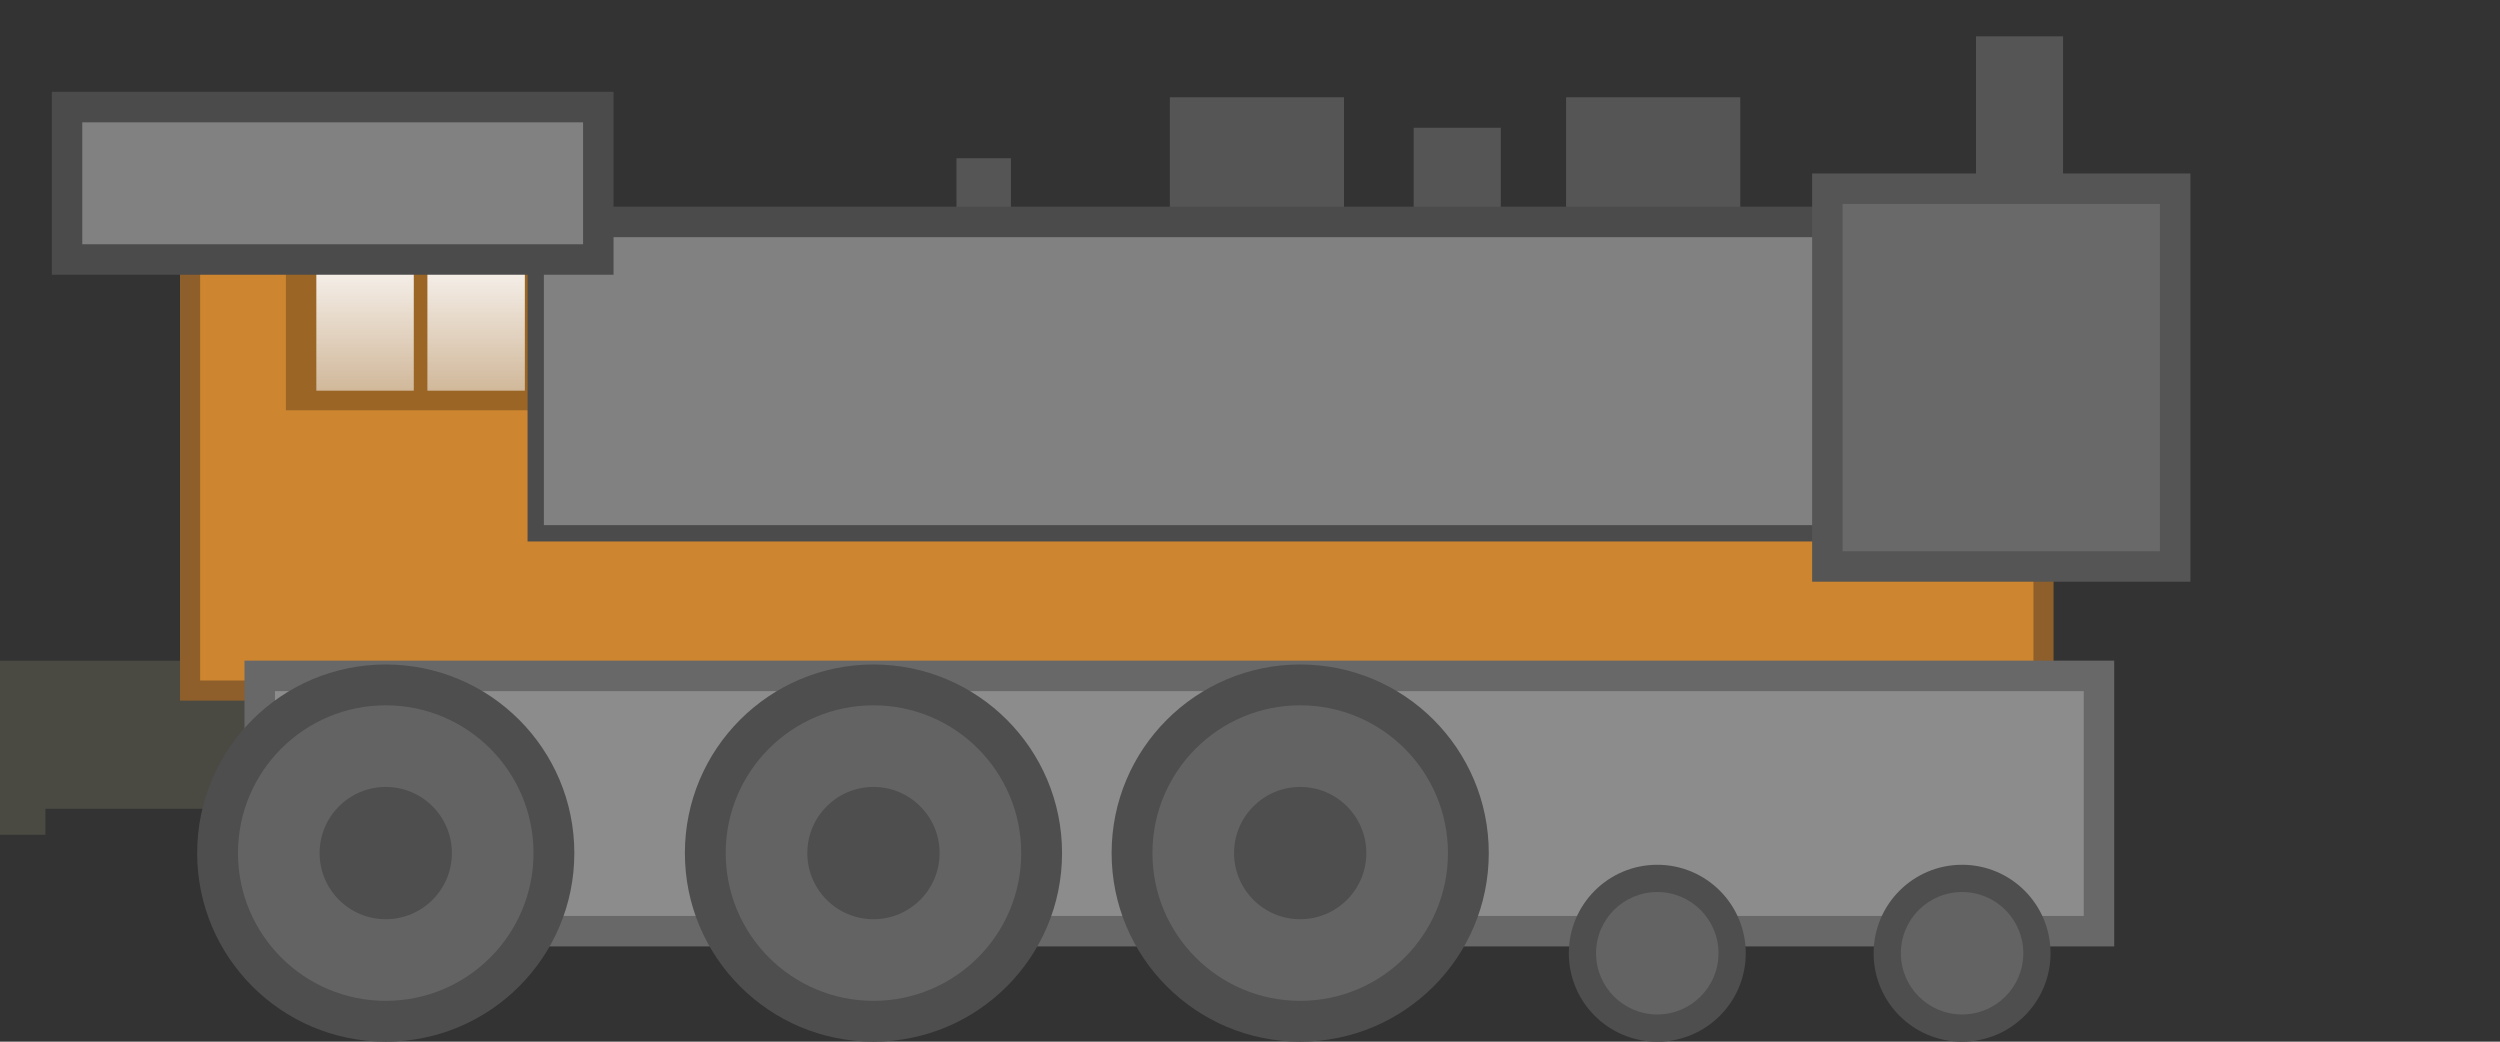 <?xml version="1.0" encoding="UTF-8" standalone="no"?>
<!-- Created with Inkscape (http://www.inkscape.org/) -->

<svg
   xmlns:dc="http://purl.org/dc/elements/1.1/"
   xmlns:cc="http://creativecommons.org/ns#"
   xmlns:rdf="http://www.w3.org/1999/02/22-rdf-syntax-ns#"
   xmlns:svg="http://www.w3.org/2000/svg"
   xmlns="http://www.w3.org/2000/svg"
   xmlns:xlink="http://www.w3.org/1999/xlink"
   xmlns:sodipodi="http://sodipodi.sourceforge.net/DTD/sodipodi-0.dtd"
   xmlns:inkscape="http://www.inkscape.org/namespaces/inkscape"
   width="240"
   height="100"
   viewBox="0 0 63.5 26.458"
   version="1.1"
   id="svg8"
   inkscape:version="0.92.1 r15371"
   sodipodi:docname="loco5.svg">
  <rect x="0" y="0" width="63.5" height="26.458" fill="#333333" stroke="none"/>
  <sodipodi:namedview
     id="base"
     pagecolor="#ffffff"
     bordercolor="#666666"
     borderopacity="1.0"
     inkscape:pageopacity="0.0"
     inkscape:pageshadow="2"
     inkscape:zoom="2.8"
     inkscape:cx="47.5"
     inkscape:cy="-12.857142"
     inkscape:document-units="mm"
     inkscape:current-layer="layer2"
     showgrid="false"
     units="px"
     inkscape:window-width="1884"
     inkscape:window-height="1051"
     inkscape:window-x="0"
     inkscape:window-y="0"
     inkscape:window-maximized="1" />
  <defs
     id="defs2">
    <linearGradient
       gradientTransform="matrix(1.463,0,0,1.463,-27.179,-12.254)"
       gradientUnits="userSpaceOnUse"
       y2="15.639"
       x2="26.6"
       y1="12.568"
       x1="26.6"
       id="linearGradient1132-2"
       xlink:href="#linearGradient1130"
       inkscape:collect="always" />
    <linearGradient
       id="linearGradient1130"
       inkscape:collect="always">
      <stop
         id="stop1126"
         offset="0"
         style="stop-color:#f3d5b2;stop-opacity:1;" />
      <stop
         id="stop1128"
         offset="1"
         style="stop-color:#f3d5b2;stop-opacity:0.459" />
    </linearGradient>
    <linearGradient
       gradientTransform="matrix(1.463,0,0,1.463,-29.999,-12.254)"
       gradientUnits="userSpaceOnUse"
       y2="15.639"
       x2="26.6"
       y1="12.568"
       x1="26.6"
       id="linearGradient1132"
       xlink:href="#linearGradient1130"
       inkscape:collect="always" />
    <linearGradient
       gradientTransform="matrix(1.463,0,0,1.463,-29.999,-12.254)"
       gradientUnits="userSpaceOnUse"
       y2="15.639"
       x2="26.6"
       y1="12.568"
       x1="26.6"
       id="linearGradient1132-846"
       xlink:href="#linearGradient1130-119"
       inkscape:collect="always" />
    <linearGradient
       id="linearGradient1130-119"
       inkscape:collect="always">
      <stop
         id="stop2105"
         offset="0"
         style="stop-color:#fefdfd;stop-opacity:1;;opacity:1" />
      <stop
         id="stop2107"
         offset="1"
         style="stop-color:#fefdfd;stop-opacity:0.459;opacity:1" />
    </linearGradient>
    <linearGradient
       gradientTransform="matrix(1.463,0,0,1.463,-27.179,-12.254)"
       gradientUnits="userSpaceOnUse"
       y2="15.639"
       x2="26.6"
       y1="12.568"
       x1="26.6"
       id="linearGradient1132-2-711"
       xlink:href="#linearGradient1130-119"
       inkscape:collect="always" />
  </defs>
  <g
     inkscape:label="Calque 2"
     id="layer2"
     inkscape:groupmode="layer">
    <path
       inkscape:connector-curvature="0"
       style="opacity:1;vector-effect:none;fill:#4a4a43;fill-opacity:1;stroke:none;stroke-width:0.349;stroke-linecap:butt;stroke-linejoin:miter;stroke-miterlimit:4;stroke-dasharray:none;stroke-dashoffset:0;stroke-opacity:1"
       d="m 7.522,16.782 v 3.761 H 1.153 V 21.204 H 0 v -0.661 -3.61 -0.151 z"
       id="rect849-3"
       sodipodi:nodetypes="ccccccccc" />
    <rect
       y="2.471"
       x="29.714"
       height="4.77"
       width="4.424"
       id="rect1214"
       style="opacity:1;vector-effect:none;fill:#555555;fill-opacity:1;stroke:none;stroke-width:0.511;stroke-linecap:butt;stroke-linejoin:miter;stroke-miterlimit:4;stroke-dasharray:none;stroke-dashoffset:0;stroke-opacity:1" />
    <rect
       y="2.471"
       x="39.779"
       height="4.77"
       width="4.424"
       id="rect1214-2"
       style="opacity:1;vector-effect:none;fill:#555555;fill-opacity:1;stroke:none;stroke-width:0.511;stroke-linecap:butt;stroke-linejoin:miter;stroke-miterlimit:4;stroke-dasharray:none;stroke-dashoffset:0;stroke-opacity:1" />
    <rect
       y="3.245"
       x="35.908"
       height="4.77"
       width="2.212"
       id="rect1214-2-2"
       style="opacity:1;vector-effect:none;fill:#555555;fill-opacity:1;stroke:none;stroke-width:0.361;stroke-linecap:butt;stroke-linejoin:miter;stroke-miterlimit:4;stroke-dasharray:none;stroke-dashoffset:0;stroke-opacity:1" />
    <rect
       ry="0"
       y="5.581"
       x="4.828"
       height="11.959"
       width="47.077"
       id="rect1112"
       style="opacity:1;vector-effect:none;fill:#cd8530;fill-opacity:1;stroke:#8e5f2a;stroke-width:0.511;stroke-linecap:butt;stroke-linejoin:miter;stroke-miterlimit:4;stroke-dasharray:none;stroke-dashoffset:0;stroke-opacity:1" />
    <rect
       y="4.019"
       x="24.294"
       height="4.77"
       width="1.383"
       id="rect1214-2-2-8"
       style="opacity:1;vector-effect:none;fill:#555555;fill-opacity:1;stroke:none;stroke-width:0.285;stroke-linecap:butt;stroke-linejoin:miter;stroke-miterlimit:4;stroke-dasharray:none;stroke-dashoffset:0;stroke-opacity:1" />
    <rect
       y="16.78"
       x="6.21"
       height="7.259"
       width="47.491"
       id="rect1194"
       style="opacity:1;vector-effect:none;fill:#686868;fill-opacity:1;stroke:none;stroke-width:0.511;stroke-linecap:butt;stroke-linejoin:miter;stroke-miterlimit:4;stroke-dasharray:none;stroke-dashoffset:0;stroke-opacity:1" />
    <path
       sodipodi:nodetypes="ccccc"
       inkscape:connector-curvature="0"
       id="rect1194-9"
       d="M 6.984,17.555 H 52.927 v 5.71 H 6.984 Z"
       style="opacity:1;vector-effect:none;fill:#8c8c8c;fill-opacity:1;stroke:none;stroke-width:0.511;stroke-linecap:butt;stroke-linejoin:miter;stroke-miterlimit:4;stroke-dasharray:none;stroke-dashoffset:0;stroke-opacity:1" />
    <rect
       y="5.789"
       x="7.261"
       height="4.632"
       width="6.636"
       id="rect1114"
       style="opacity:1;vector-effect:none;fill:#9b6625;fill-opacity:1;stroke:none;stroke-width:0.511;stroke-linecap:butt;stroke-linejoin:miter;stroke-miterlimit:4;stroke-dasharray:none;stroke-dashoffset:0;stroke-opacity:1" />
    <circle
       r="4.79"
       cy="21.668"
       cx="9.798"
       id="path996"
       style="opacity:1;vector-effect:none;fill:#4e4e4e;fill-opacity:1;stroke:none;stroke-width:0.511;stroke-linecap:butt;stroke-linejoin:miter;stroke-miterlimit:4;stroke-dasharray:none;stroke-dashoffset:0;stroke-opacity:1" />
    <circle
       r="3.753"
       cy="21.668"
       cx="9.798"
       id="path996-0"
       style="opacity:1;vector-effect:none;fill:#636363;fill-opacity:1;stroke:none;stroke-width:0.4;stroke-linecap:butt;stroke-linejoin:miter;stroke-miterlimit:4;stroke-dasharray:none;stroke-dashoffset:0;stroke-opacity:1" />
    <circle
       r="1.68"
       cy="21.668"
       cx="9.798"
       id="path996-0-9"
       style="opacity:1;vector-effect:none;fill:#4e4e4e;fill-opacity:1;stroke:none;stroke-width:0.179;stroke-linecap:butt;stroke-linejoin:miter;stroke-miterlimit:4;stroke-dasharray:none;stroke-dashoffset:0;stroke-opacity:1" />
    <circle
       r="4.79"
       cy="21.668"
       cx="22.186"
       id="path996-3"
       style="opacity:1;vector-effect:none;fill:#4e4e4e;fill-opacity:1;stroke:none;stroke-width:0.511;stroke-linecap:butt;stroke-linejoin:miter;stroke-miterlimit:4;stroke-dasharray:none;stroke-dashoffset:0;stroke-opacity:1" />
    <circle
       r="3.753"
       cy="21.668"
       cx="22.186"
       id="path996-0-6"
       style="opacity:1;vector-effect:none;fill:#636363;fill-opacity:1;stroke:none;stroke-width:0.4;stroke-linecap:butt;stroke-linejoin:miter;stroke-miterlimit:4;stroke-dasharray:none;stroke-dashoffset:0;stroke-opacity:1" />
    <circle
       r="1.68"
       cy="21.668"
       cx="22.186"
       id="path996-0-9-0"
       style="opacity:1;vector-effect:none;fill:#4e4e4e;fill-opacity:1;stroke:none;stroke-width:0.179;stroke-linecap:butt;stroke-linejoin:miter;stroke-miterlimit:4;stroke-dasharray:none;stroke-dashoffset:0;stroke-opacity:1" />
    <circle
       r="4.79"
       cy="21.668"
       cx="33.025"
       id="path996-3-6"
       style="opacity:1;vector-effect:none;fill:#4e4e4e;fill-opacity:1;stroke:none;stroke-width:0.511;stroke-linecap:butt;stroke-linejoin:miter;stroke-miterlimit:4;stroke-dasharray:none;stroke-dashoffset:0;stroke-opacity:1" />
    <circle
       r="3.753"
       cy="21.668"
       cx="33.025"
       id="path996-0-6-2"
       style="opacity:1;vector-effect:none;fill:#636363;fill-opacity:1;stroke:none;stroke-width:0.4;stroke-linecap:butt;stroke-linejoin:miter;stroke-miterlimit:4;stroke-dasharray:none;stroke-dashoffset:0;stroke-opacity:1" />
    <circle
       r="1.68"
       cy="21.668"
       cx="33.025"
       id="path996-0-9-0-6"
       style="opacity:1;vector-effect:none;fill:#4e4e4e;fill-opacity:1;stroke:none;stroke-width:0.179;stroke-linecap:butt;stroke-linejoin:miter;stroke-miterlimit:4;stroke-dasharray:none;stroke-dashoffset:0;stroke-opacity:1" />
    <circle
       r="2.247"
       cy="24.212"
       cx="42.095"
       id="path862-7-3-1"
       style="opacity:1;vector-effect:none;fill:#4e4e4e;fill-opacity:1;stroke:none;stroke-width:0.511;stroke-linecap:butt;stroke-linejoin:miter;stroke-miterlimit:4;stroke-dasharray:none;stroke-dashoffset:0;stroke-opacity:1" />
    <circle
       r="1.555"
       cy="24.212"
       cx="42.095"
       id="path862-7-3-2-8"
       style="opacity:1;vector-effect:none;fill:#636363;fill-opacity:1;stroke:none;stroke-width:0.354;stroke-linecap:butt;stroke-linejoin:miter;stroke-miterlimit:4;stroke-dasharray:none;stroke-dashoffset:0;stroke-opacity:1" />
    <circle
       r="2.247"
       cy="24.212"
       cx="49.837"
       id="path862-7-3-1-7"
       style="opacity:1;vector-effect:none;fill:#4e4e4e;fill-opacity:1;stroke:none;stroke-width:0.511;stroke-linecap:butt;stroke-linejoin:miter;stroke-miterlimit:4;stroke-dasharray:none;stroke-dashoffset:0;stroke-opacity:1" />
    <circle
       r="1.555"
       cy="24.212"
       cx="49.837"
       id="path862-7-3-2-8-9"
       style="opacity:1;vector-effect:none;fill:#636363;fill-opacity:1;stroke:none;stroke-width:0.354;stroke-linecap:butt;stroke-linejoin:miter;stroke-miterlimit:4;stroke-dasharray:none;stroke-dashoffset:0;stroke-opacity:1" />
    <path
       sodipodi:nodetypes="ccccc"
       inkscape:connector-curvature="0"
       id="rect1116"
       d="M 8.035,6.342 H 10.51 V 9.923 H 8.035 Z"
       style="opacity:1;vector-effect:none;fill:url(#linearGradient1132-846);fill-opacity:1;stroke:none;stroke-width:0.511;stroke-linecap:butt;stroke-linejoin:miter;stroke-miterlimit:4;stroke-dasharray:none;stroke-dashoffset:0;stroke-opacity:1" />
    <path
       sodipodi:nodetypes="ccccc"
       inkscape:connector-curvature="0"
       id="rect1116-3"
       d="m 10.856,6.342 h 2.475 v 3.581 h -2.475 z"
       style="opacity:1;vector-effect:none;fill:url(#linearGradient1132-2-711);fill-opacity:1;stroke:none;stroke-width:0.511;stroke-linecap:butt;stroke-linejoin:miter;stroke-miterlimit:4;stroke-dasharray:none;stroke-dashoffset:0;stroke-opacity:1" />
    <rect
       y="5.25"
       x="13.4"
       height="8.503"
       width="39.058"
       id="rect1159"
       style="opacity:1;vector-effect:none;fill:#4b4b4b;fill-opacity:1;stroke:none;stroke-width:0.507;stroke-linecap:butt;stroke-linejoin:miter;stroke-miterlimit:4;stroke-dasharray:none;stroke-dashoffset:0;stroke-opacity:1" />
    <path
       sodipodi:nodetypes="ccccc"
       inkscape:connector-curvature="0"
       id="rect1159-7"
       d="M 13.814,6.024 H 51.683 V 13.338 H 13.814 Z"
       style="opacity:1;vector-effect:none;fill:#818181;fill-opacity:1;stroke:none;stroke-width:0.507;stroke-linecap:butt;stroke-linejoin:miter;stroke-miterlimit:4;stroke-dasharray:none;stroke-dashoffset:0;stroke-opacity:1" />
    <rect
       y="4.406"
       x="46.028"
       height="10.369"
       width="9.609"
       id="rect1212"
       style="opacity:1;vector-effect:none;fill:#555555;fill-opacity:1;stroke:none;stroke-width:0.511;stroke-linecap:butt;stroke-linejoin:miter;stroke-miterlimit:4;stroke-dasharray:none;stroke-dashoffset:0;stroke-opacity:1" />
    <path
       sodipodi:nodetypes="ccccc"
       inkscape:connector-curvature="0"
       id="rect1110-5"
       d="M 1.316,2.332 H 15.584 V 6.978 H 1.316 Z"
       style="opacity:1;vector-effect:none;fill:#4b4b4b;fill-opacity:1;stroke:none;stroke-width:0.511;stroke-linecap:butt;stroke-linejoin:miter;stroke-miterlimit:4;stroke-dasharray:none;stroke-dashoffset:0;stroke-opacity:1" />
    <path
       sodipodi:nodetypes="ccccc"
       inkscape:connector-curvature="0"
       id="rect1110"
       d="M 2.09,3.107 H 14.81 V 6.204 H 2.09 Z"
       style="opacity:1;vector-effect:none;fill:#818181;fill-opacity:1;stroke:none;stroke-width:0.511;stroke-linecap:butt;stroke-linejoin:miter;stroke-miterlimit:4;stroke-dasharray:none;stroke-dashoffset:0;stroke-opacity:1" />
    <rect
       y="0.922"
       x="50.19"
       height="4.77"
       width="2.212"
       id="rect1214-2-2-9"
       style="opacity:1;vector-effect:none;fill:#555555;fill-opacity:1;stroke:none;stroke-width:0.361;stroke-linecap:butt;stroke-linejoin:miter;stroke-miterlimit:4;stroke-dasharray:none;stroke-dashoffset:0;stroke-opacity:1" />
    <path
       sodipodi:nodetypes="ccccc"
       inkscape:connector-curvature="0"
       id="rect1212-6"
       d="m 46.802,5.181 h 8.06 v 8.821 h -8.06 z"
       style="opacity:1;vector-effect:none;fill:#696969;fill-opacity:1;stroke:none;stroke-width:0.511;stroke-linecap:butt;stroke-linejoin:miter;stroke-miterlimit:4;stroke-dasharray:none;stroke-dashoffset:0;stroke-opacity:1" />
  </g>
</svg>
